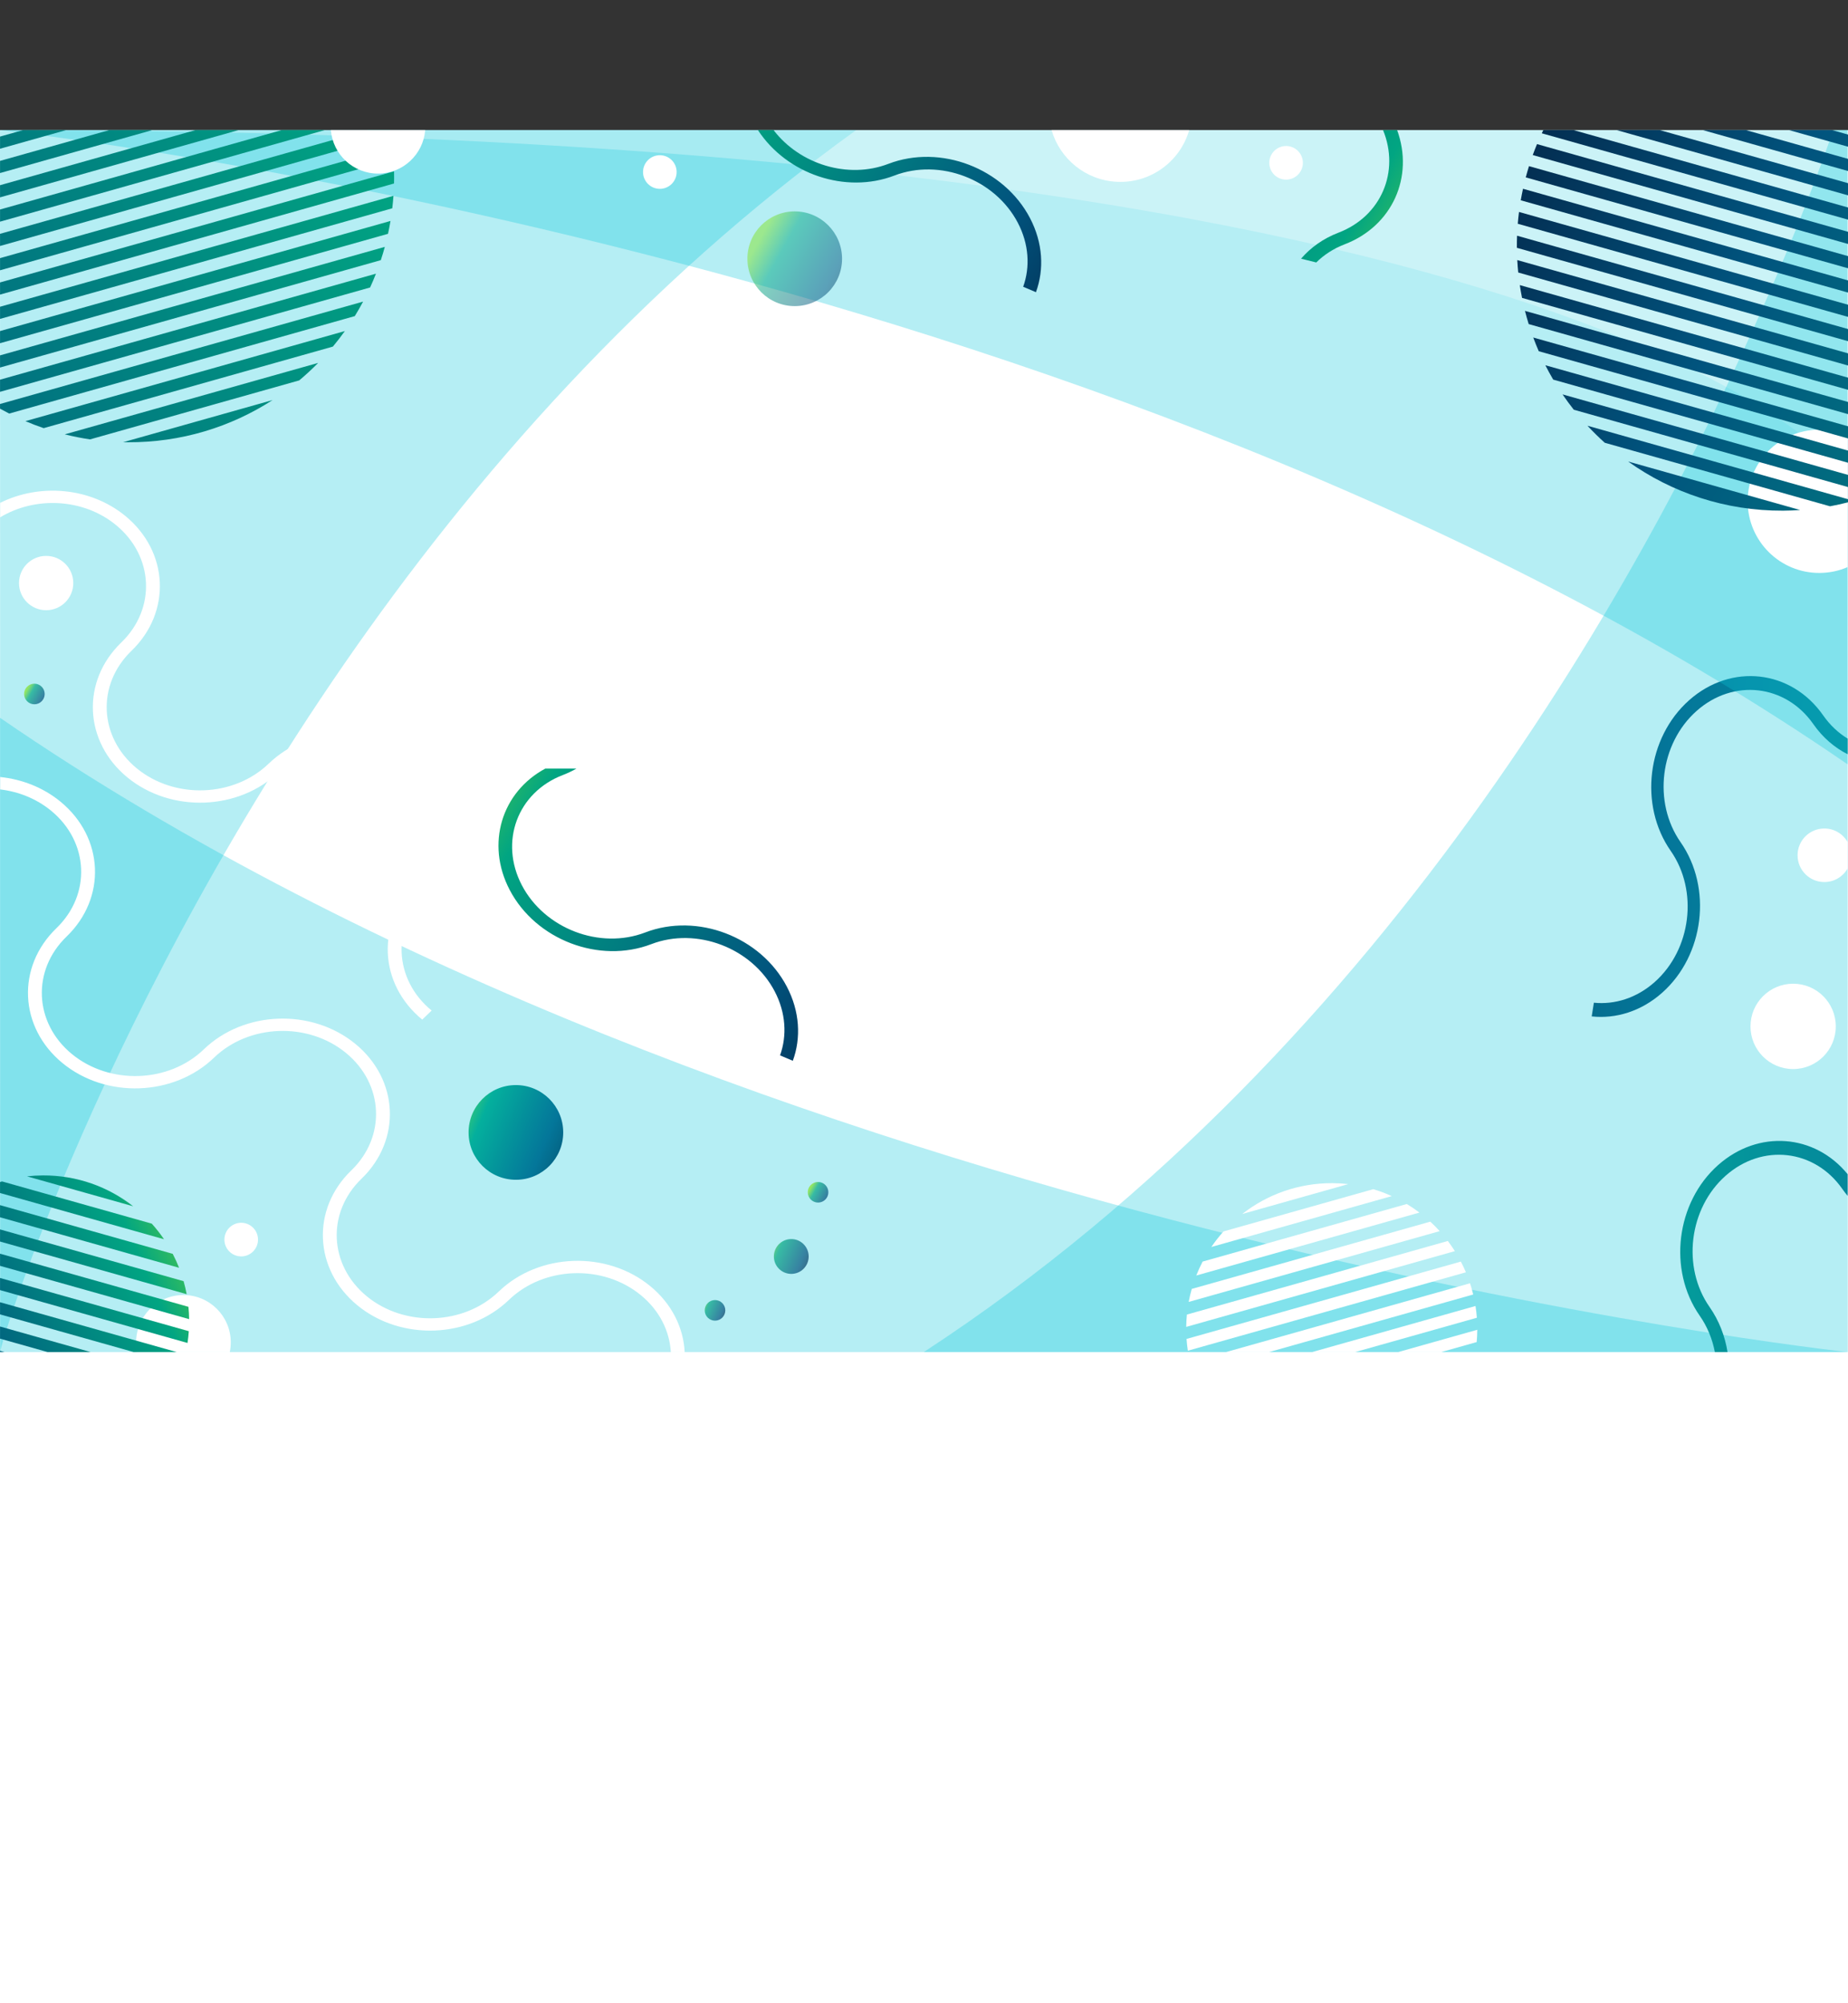 <?xml version="1.0" encoding="UTF-8"?>
<!DOCTYPE svg PUBLIC "-//W3C//DTD SVG 1.1//EN" "http://www.w3.org/Graphics/SVG/1.1/DTD/svg11.dtd">
<!-- Creator: CorelDRAW 2021 (64-Bit) -->
<svg xmlns="http://www.w3.org/2000/svg" xml:space="preserve" width="101.6mm" height="110.067mm" version="1.1" style="shape-rendering:geometricPrecision; text-rendering:geometricPrecision; image-rendering:optimizeQuality; fill-rule:evenodd; clip-rule:evenodd"
viewBox="0 0 10160 11006.66"
 xmlns:xlink="http://www.w3.org/1999/xlink"
 xmlns:xodm="http://www.corel.com/coreldraw/odm/2003">
 <rect x="0" y="0" width="10160" height="11006.66" fill="#333333" stroke="none"/>
 <defs>
  <style type="text/css">
   <![CDATA[
    .fil0 {fill:white}
    .fil2 {fill:#0AC8DB;fill-opacity:0.302}
    .fil9 {fill:white;fill-opacity:0.302}
    .fil13 {fill:white}
    .fil1 {fill:url(#id0)}
    .fil10 {fill:url(#id1)}
    .fil14 {fill:url(#id2)}
    .fil3 {fill:url(#id3)}
    .fil15 {fill:url(#id4)}
    .fil11 {fill:url(#id5);fill-opacity:0.502}
    .fil7 {fill:url(#id6);fill-opacity:0.702}
    .fil5 {fill:url(#id7);fill-opacity:0.702}
    .fil6 {fill:url(#id8);fill-opacity:0.702}
    .fil8 {fill:url(#id9)}
    .fil4 {fill:url(#id10)}
    .fil12 {fill:url(#id11)}
    .fil16 {fill:url(#id12)}
   ]]>
  </style>
  <linearGradient id="id0" gradientUnits="userSpaceOnUse" x1="12940.19" y1="4957" x2="7772.44" y2="4651.2">
   <stop offset="0" style="stop-opacity:1; stop-color:#83E127"/>
   <stop offset="0.231" style="stop-opacity:1; stop-color:#01A582"/>
   <stop offset="0.729" style="stop-opacity:1; stop-color:#01547E"/>
   <stop offset="1" style="stop-opacity:1; stop-color:#042244"/>
  </linearGradient>
  <linearGradient id="id1" gradientUnits="userSpaceOnUse" xlink:href="#id0" x1="7212.14" y1="5506.1" x2="12379.89" y2="5811.9">
  </linearGradient>
  <linearGradient id="id2" gradientUnits="userSpaceOnUse" xlink:href="#id0" x1="3350.32" y1="355.17" x2="6078.87" y2="1954.99">
  </linearGradient>
  <linearGradient id="id3" gradientUnits="userSpaceOnUse" xlink:href="#id0" x1="2013.67" y1="4578.2" x2="4742.22" y2="6178.02">
  </linearGradient>
  <linearGradient id="id4" gradientUnits="userSpaceOnUse" xlink:href="#id0" x1="8439.7" y1="958.45" x2="5711.15" y2="-641.37">
  </linearGradient>
  <linearGradient id="id5" gradientUnits="objectBoundingBox" xlink:href="#id0" x1="0%" y1="52.985%" x2="101.576%" y2="109.338%">
  </linearGradient>
  <linearGradient id="id6" gradientUnits="userSpaceOnUse" xlink:href="#id0" x1="3841.12" y1="7203.02" x2="3989.31" y2="7266.76">
  </linearGradient>
  <linearGradient id="id7" gradientUnits="userSpaceOnUse" xlink:href="#id0" x1="4198.25" y1="6909.29" x2="4448.97" y2="7017.14">
  </linearGradient>
  <linearGradient id="id8" gradientUnits="objectBoundingBox" xlink:href="#id0" x1="0%" y1="52.985%" x2="101.567%" y2="109.328%">
  </linearGradient>
  <linearGradient id="id9" gradientUnits="userSpaceOnUse" xlink:href="#id0" x1="1511.04" y1="7300.21" x2="-581.23" y2="8211.91">
  </linearGradient>
  <linearGradient id="id10" gradientUnits="userSpaceOnUse" xlink:href="#id0" x1="2422.98" y1="6237.54" x2="3104.73" y2="6530.8">
  </linearGradient>
  <linearGradient id="id11" gradientUnits="userSpaceOnUse" xlink:href="#id0" x1="3620.37" y1="-586.67" x2="-3852.78" y2="2396.97">
  </linearGradient>
  <linearGradient id="id12" gradientUnits="userSpaceOnUse" xlink:href="#id0" x1="13907.67" y1="3718.93" x2="7994.89" y2="714.73">
  </linearGradient>
 </defs>
 <g id="Слой_x0020_1">
  <polygon class="fil0" points="10160,714.73 10160,11006.66 -0,11006.66 -0,714.73 "/>
  <path class="fil1" d="M9286.32 3847.52c-231.48,205.59 -276.73,576.07 -101.07,827.51 152.98,218.97 113.59,541.64 -88.01,720.68 -99.38,88.28 -219.64,125.12 -334.37,113.59l-11.94 75.29c132.77,14.33 272.26,-27.86 387.38,-130.11 231.47,-205.57 276.73,-576.06 101.06,-827.52 -152.97,-218.94 -113.58,-541.62 88.02,-720.65l-41.07 -58.79 41.07 58.78c201.58,-179.04 489.04,-146.66 642.01,72.28 51.65,73.93 116.65,129.31 188.56,165.47l0 -85.96c-50.79,-30.93 -96.71,-73.56 -134.44,-127.57 -175.67,-251.43 -505.72,-288.59 -737.2,-83z"/>
  <path class="fil2" d="M10157.96 714.73l-10158.69 0c0,0 6035.85,648.87 10158.69,3484.97l0 -3484.97z"/>
  <path class="fil3" d="M2802.21 4889.7c143.67,274.25 492.29,407.55 778.68,297.75 249.41,-95.63 553.05,20.44 678.16,259.29 61.69,117.74 68.43,243.34 29.56,351.89l70.18 29.76c45.94,-125.39 38.65,-270.94 -32.8,-407.33 -143.65,-274.23 -492.27,-407.54 -778.69,-297.73 -249.38,95.62 -553.02,-20.46 -678.12,-259.3l-66.97 25.67 66.96 -25.67c-125.12,-238.82 -24.34,-509.98 225.04,-605.6 26.45,-10.14 51.44,-22.01 74.91,-35.4l-171.3 0c-239.78,128.64 -328.26,413.46 -195.61,666.67z"/>
  <path class="fil4" d="M2835.1 5961.81c143.69,-0.68 260.73,115.26 261.42,258.96 0.68,143.69 -115.26,260.73 -258.96,261.42 -143.69,0.68 -260.73,-115.26 -261.42,-258.95 -0.68,-143.7 115.26,-260.74 258.96,-261.43z"/>
  <path class="fil2" d="M0.05 714.73l1.26 6714.01c-5.31,-5.47 116.58,-417.02 389.42,-1055.68 606.3,-1419.19 1958.16,-3959.79 4316.38,-5658.33l-4707.06 0z"/>
  <circle class="fil0" transform="matrix(-0.021 9.82419E-05 9.82419E-05 0.021 253.71 3203.55)" r="7106.25"/>
  <path class="fil2" d="M-0 7428.74l10158.69 0c0,0 -6035.85,-648.87 -10158.69,-3484.97l0 3484.97z"/>
  <path class="fil0" d="M0.88 2842.48c193.04,-116.85 457.86,-104.67 636.8,42.24 208.4,171.07 221.41,460.05 29.09,645.42 -220.83,212.86 -205.87,544.65 33.43,741.09 239.29,196.44 612.29,183.14 833.13,-29.72 192.31,-185.37 517.18,-196.97 725.57,-25.9 208.39,171.08 221.41,460.05 29.09,645.42 -220.83,212.86 -205.87,544.66 33.42,741.1l51.63 -49.76c-208.39,-171.07 -221.41,-460.05 -29.11,-645.41 220.86,-212.87 205.88,-544.67 -33.41,-741.11 -239.29,-196.44 -612.29,-183.14 -833.14,29.74 -192.31,185.36 -517.16,196.96 -725.56,25.89 -208.39,-171.08 -221.41,-460.05 -29.11,-645.41 220.86,-212.88 205.89,-544.67 -33.41,-741.11 -192.54,-158.07 -471.65,-180.29 -688.42,-72.05l0 79.57z"/>
  <path class="fil5" d="M4349.81 6807.9c52.84,-0.26 95.88,42.38 96.13,95.23 0.26,52.84 -42.38,95.88 -95.23,96.13 -52.84,0.26 -95.88,-42.38 -96.13,-95.23 -0.26,-52.84 42.38,-95.88 95.23,-96.13z"/>
  <path class="fil6" d="M4497.31 6494.25c31.24,-0.14 56.68,25.06 56.83,56.29 0.15,31.24 -25.06,56.68 -56.29,56.83 -31.24,0.15 -56.68,-25.06 -56.83,-56.29 -0.14,-31.24 25.06,-56.68 56.29,-56.83z"/>
  <path class="fil7" d="M3930.7 7143.08c31.24,-0.14 56.68,25.06 56.83,56.29 0.15,31.24 -25.06,56.68 -56.29,56.83 -31.24,0.15 -56.68,-25.06 -56.83,-56.29 -0.14,-31.24 25.06,-56.68 56.29,-56.83z"/>
  <path class="fil6" d="M1678.18 7194.56c31.24,-0.14 56.68,25.06 56.83,56.29 0.15,31.24 -25.06,56.68 -56.29,56.83 -31.24,0.15 -56.68,-25.06 -56.83,-56.29 -0.14,-31.24 25.06,-56.68 56.29,-56.83z"/>
  <path class="fil6" d="M188.79 3756.47c31.24,-0.14 56.68,25.06 56.83,56.29 0.15,31.24 -25.06,56.68 -56.29,56.83 -31.24,0.15 -56.68,-25.06 -56.83,-56.29 -0.14,-31.24 25.06,-56.68 56.29,-56.83z"/>
  <path class="fil0" d="M1964.76 7171.89c239.29,196.44 612.29,183.14 833.13,-29.72 192.32,-185.37 517.18,-196.98 725.57,-25.9 102.75,84.34 157.96,197.35 164.53,312.47l76.23 0c-6.63,-133.37 -70.13,-264.54 -189.14,-362.23 -239.28,-196.44 -612.28,-183.14 -833.14,29.73 -192.3,185.36 -517.16,196.97 -725.55,25.89l-51.63 49.76 51.62 -49.76c-208.39,-171.07 -221.41,-460.05 -29.11,-645.41 220.86,-212.87 205.89,-544.67 -33.41,-741.11 -239.29,-196.44 -612.28,-183.14 -833.14,29.74 -192.3,185.36 -517.16,196.96 -725.56,25.89 -208.39,-171.08 -221.41,-460.05 -29.1,-645.41 220.85,-212.88 205.88,-544.67 -33.41,-741.11 -95.38,-78.3 -212,-123.25 -331.77,-135.54l0 68.23c101.21,11.96 199.41,50.8 280.14,117.07 208.4,171.07 221.41,460.05 29.1,645.42 -220.84,212.86 -205.88,544.65 33.42,741.09 239.29,196.44 612.3,183.14 833.13,-29.72 192.31,-185.37 517.18,-196.97 725.57,-25.9 208.39,171.08 221.41,460.05 29.09,645.42 -220.83,212.86 -205.87,544.66 33.43,741.1z"/>
  <path class="fil0" d="M1007.34 7115.39c143.69,-0.68 260.73,115.26 261.42,258.96 0.09,18.65 -1.81,36.83 -5.45,54.39l-509.49 0c-3.49,-16.77 -5.35,-34.13 -5.44,-51.92 -0.68,-143.7 115.26,-260.74 258.96,-261.43z"/>
  <path class="fil8" d="M235.92 6458.21c187.14,-0.9 359.53,62.55 496.29,169.55l-583.47 -164.43c28.63,-3.24 57.72,-4.98 87.18,-5.12zm598.63 265.08c24.25,26.93 46.68,55.53 67.13,85.59l-901.48 -254.05 0 -60.13c3.7,-1.16 7.41,-2.3 11.14,-3.41l823.21 232zm115.04 165.78c12.92,24.78 24.6,50.3 34.91,76.53l-984.3 -277.41 0 -66.67 949.39 267.55zm59.83 150.23c6.65,23.38 12.27,47.2 16.78,71.42l-1026 -289.16 0 -66.68 1009.22 284.42zm26.6 140.87c2.17,22.33 3.47,44.9 3.76,67.74l-1039.58 -292.98 0 -66.68 1035.82 291.92zm1.99 133.92c-1.5,21.81 -3.88,43.39 -7.1,64.69l-1030.71 -290.48 0 -66.68 1037.81 292.47zm-303.03 114.65l-734.78 -207.08 0 -66.68 971.37 273.76 -236.59 0zm-473.24 0l-261.54 -73.71 0 -66.68 498.14 140.39 -236.6 0zm-261.54 -7.03l24.93 7.03 -24.93 0 0 -7.03z"/>
  <circle class="fil0" transform="matrix(-0.013 6.389E-05 6.389E-05 0.013 1326.13 6810.83)" r="7106.25"/>
  <path class="fil9" d="M10158.84 714.73l1.31 1916.21c0,0 -1252.07,-1916.21 -10160,-1916.21l10158.69 0z"/>
  <path class="fil10" d="M10157.96 6451.48c-180.59,-221.3 -491.3,-246.21 -712.23,-49.99 -231.48,205.59 -276.73,576.06 -101.05,827.53 42.2,60.41 69.74,128.72 83.29,199.72l69.74 0c-14.13,-88.13 -46.81,-173.2 -98.92,-247.79 -152.98,-218.96 -113.58,-541.64 88.01,-720.68 201.59,-179.04 489.04,-146.66 642.01,72.31 9.29,13.29 19.04,25.95 29.15,38.04l0 -119.14z"/>
  <path class="fil2" d="M10158.69 7428.74l-1.26 -6714.01 -78.53 0c-63.28,184.27 -165.72,459.83 -310.94,799.75 -637.57,1492.39 -2099.5,4224.96 -4689.27,5914.26l5080 0z"/>
  <path class="fil11" d="M4368.05 1161.5c143.69,-0.68 260.73,115.26 261.42,258.96 0.68,143.69 -115.26,260.73 -258.96,261.42 -143.69,0.68 -260.73,-115.26 -261.42,-258.95 -0.68,-143.7 115.26,-260.74 258.96,-261.43z"/>
  <path class="fil11" d="M2878.43 906.27c81.26,-0.39 147.45,65.17 147.83,146.43 0.39,81.26 -65.17,147.45 -146.43,147.83 -81.26,0.39 -147.45,-65.17 -147.83,-146.43 -0.39,-81.26 65.17,-147.45 146.43,-147.83z"/>
  <path class="fil12" d="M703.2 2429.95c293.12,1.39 566.34,-83.95 795.48,-231.87l-821.51 231.51c8.66,0.19 17.34,0.31 26.03,0.36zm941.99 -339.95c36.17,-30.33 70.85,-62.4 103.91,-96.07l-1393.15 392.62c45.52,11.38 91.9,20.62 139.02,27.6l1150.22 -324.15zm184.97 -185.7c22.96,-27.6 44.92,-56.06 65.82,-85.33l-1756.27 494.95c32.87,14.02 66.37,26.87 100.43,38.48l1590.02 -448.1zm120.39 -167.49c16.06,-26.04 31.34,-52.6 45.77,-79.69l-1996.12 562.55 0 25.7c16.58,9.28 33.37,18.25 50.35,26.89l1900 -535.45zm84.21 -157.31c11.42,-24.91 22.16,-50.2 32.18,-75.85l-2066.74 582.45 0 66.79 2034.56 -573.39zm58.89 -150.16c7.94,-24.05 15.31,-48.37 22,-72.98l-2115.45 596.18 0 66.78 2093.45 -589.98zm39.57 -144.72c5.1,-23.33 9.66,-46.87 13.61,-70.61l-2146.63 604.96 0 66.78 2133.02 -601.13zm23.45 -140.18c2.67,-22.71 4.82,-45.57 6.43,-68.59l-2162.9 609.55 0 66.79 2156.47 -607.75zm9.6 -136.27c0.24,-9.3 0.45,-18.61 0.49,-27.96 0.06,-13 -0.05,-25.95 -0.33,-38.87l-2166.23 610.49 0 66.78 2166.07 -610.44zm-2.73 -132.8c-1.46,-21.85 -3.39,-43.57 -5.8,-65.15l-2157.54 608.04 0 66.79 2163.34 -609.68zm-14.43 -129.5c-1.63,-10.41 -3.38,-20.79 -5.24,-31.14l-121.23 0 -2022.44 569.96 0 66.78 2148.91 -605.6zm-600.41 -31.14l-1548.5 436.4 0 66.78 1785.46 -503.18 -236.96 0zm-473.96 0l-1074.54 302.83 0 66.78 1311.51 -369.61 -236.97 0zm-473.95 0l-600.59 169.26 0 66.78 837.57 -236.04 -236.98 0zm-473.95 0l-126.64 35.69 0 66.78 363.62 -102.47 -236.98 0z"/>
  <path class="fil0" d="M2337.68 714.73c-10.7,133.29 -121.92,238.44 -258.1,239.09 -137.01,0.65 -249.78,-104.73 -260.58,-239.09l518.68 0z"/>
  <circle class="fil0" transform="matrix(-0.013 6.389E-05 6.389E-05 0.013 3627.68 945.15)" r="7106.25"/>
  <path class="fil13" d="M7325.5 6500.78c-187.14,-0.9 -359.53,62.55 -496.29,169.55l583.47 -164.43c-28.63,-3.24 -57.72,-4.98 -87.18,-5.12zm-598.63 265.08c-24.25,26.93 -46.68,55.53 -67.13,85.59l992.08 -279.58c-32.79,-14.88 -66.76,-27.61 -101.74,-38.01l-823.21 232zm-115.04 165.78c-12.92,24.78 -24.6,50.3 -34.91,76.53l1226.95 -345.79c-22.29,-16.86 -45.5,-32.59 -69.53,-47.08l-1122.51 316.34zm-59.83 150.23c-6.65,23.38 -12.27,47.2 -16.78,71.42l1379.97 -388.91c-16.41,-18.16 -33.65,-35.55 -51.65,-52.13l-1311.54 369.62zm-26.6 140.87c-2.17,22.33 -3.47,44.9 -3.76,67.74l1476.97 -416.24c-12.1,-19.17 -25.01,-37.77 -38.65,-55.79l-1434.56 404.29zm-1.99 133.92c1.5,21.81 3.88,43.39 7.1,64.69l1528.81 -430.85c-8.46,-20.06 -17.72,-39.69 -27.73,-58.87l-1508.18 425.03zm454.08 72.08l1122.02 -316.21c-5.05,-20.9 -10.94,-41.49 -17.6,-61.72l-1341.01 377.93 236.59 0zm473.24 0l668.87 -188.5c-1.64,-21.77 -4.18,-43.3 -7.54,-64.55l-897.92 253.05 236.59 0zm473.22 0l194.66 -54.86c2.02,-22.28 3.12,-44.82 3.27,-67.6l-434.53 122.46 236.6 0z"/>
  <path class="fil0" d="M10029.16 4552.06c55.18,-0.26 103.41,29.9 128.8,74.72l0 144.84c-25.15,44.39 -72.72,74.44 -127.4,74.7 -81.26,0.39 -147.45,-65.17 -147.83,-146.43 -0.39,-81.26 65.17,-147.45 146.43,-147.83z"/>
  <circle class="fil0" transform="matrix(-0.033 0 0 0.033 9858.39 5639.39)" r="7106.25"/>
  <path class="fil14" d="M4167.05 714.73c157.32,241.38 481.38,352.87 750.49,249.69 249.41,-95.63 553.05,20.44 678.16,259.29 61.69,117.74 68.43,243.34 29.56,351.89l70.18 29.76c45.94,-125.39 38.65,-270.94 -32.8,-407.33 -143.65,-274.23 -492.27,-407.54 -778.69,-297.73 -222.15,85.18 -487.36,2.37 -631.06,-185.57l-85.84 0z"/>
  <path class="fil15" d="M7603.78 714.73c93.24,227.77 -9.79,473.45 -244.62,563.49 -84.21,32.29 -153.64,82.01 -206.08,143.07l83.42 20.74c42.27,-41.83 94.72,-76.11 156.24,-99.69 263.01,-100.85 382.01,-371.66 288.43,-627.61l-77.39 0z"/>
  <path class="fil0" d="M6538.02 714.73c-49.35,171.88 -211.88,293.57 -398.14,284.14 -172.38,-8.71 -313.24,-127.07 -358.47,-284.14l756.61 0z"/>
  <circle class="fil0" transform="matrix(-0.013 6.389E-05 6.389E-05 0.013 7070.68 894.6)" r="7106.25"/>
  <g id="_2078279425904">
   <path class="fil0" d="M10000.08 2360.8c56.09,-0.26 109.48,11.24 157.88,32.16l0 722.89c-47.29,20.43 -99.37,31.88 -154.14,32.13 -217.37,1.02 -394.45,-174.35 -395.46,-391.72 -1.02,-217.37 174.35,-394.45 391.72,-395.46z"/>
   <path class="fil16" d="M10160 806.08l-324.15 -91.35 236.97 0 87.18 24.57 0 66.78zm0 133.57l-798.1 -224.92 236.97 0 561.13 158.14 0 66.78zm0 133.58l-1272.07 -358.5 236.96 0 1035.11 291.71 0 66.79zm0 133.56l-1683.52 -474.45c2.76,-5.89 5.56,-11.76 8.4,-17.61l166.09 0 1509.03 425.28 0 66.78zm0 133.57l-1733.16 -488.44c7.36,-20.28 15.21,-40.33 23.45,-60.17l1709.71 481.83 0 66.78zm0 133.57l-1771.7 -499.3c5.51,-20.77 11.49,-41.35 17.89,-61.74l1753.81 494.26 0 66.78zm0 133.57l-1799.16 -507.04c3.66,-21.27 7.78,-42.37 12.35,-63.3l1786.81 503.55 0 66.79zm0 133.57l-1815.54 -511.66c1.77,-21.77 4.05,-43.38 6.79,-64.87l1808.75 509.74 0 66.79zm0 133.56l-1820.44 -513.03 -0.04 -5.54c-0.09,-20.43 0.32,-40.73 1.08,-60.95l1819.4 512.74 0 66.78zm0 133.57l-1813.04 -510.95c-2.28,-22.6 -4.05,-45.37 -5.29,-68.28l1818.33 512.44 0 66.79zm0 133.57l-1792.08 -505.05c-4.66,-23.22 -8.75,-46.63 -12.28,-70.24l1804.36 508.5 0 66.79zm0 133.57l-1755.5 -494.73c-7.41,-23.93 -14.22,-48.11 -20.41,-72.54l1775.91 500.49 0 66.78zm0 133.56l-1700.14 -479.13c-10.77,-24.75 -20.88,-49.87 -30.29,-75.32l1730.43 487.67 0 66.78zm0 133.58l-1620.77 -456.77c-15.16,-25.81 -29.54,-52.14 -43.13,-78.93l1663.9 468.91 0 66.79zm0 133.56l-1507.64 -424.88c-21.55,-27.29 -42.14,-55.36 -61.72,-84.18l1569.36 442.28 0 66.78zm0 83.91c-32.52,8.38 -65.48,15.66 -98.86,21.8l-1238.48 -349.03c-33.06,-29.72 -64.75,-60.95 -94.96,-93.54l1432.3 403.64 0 17.13zm-263.1 42.3c-31.02,2.11 -62.29,3.39 -93.82,3.54 -317.5,1.51 -611.72,-98.75 -851.86,-270.05l945.68 266.51z"/>
  </g>
 </g>
</svg>
